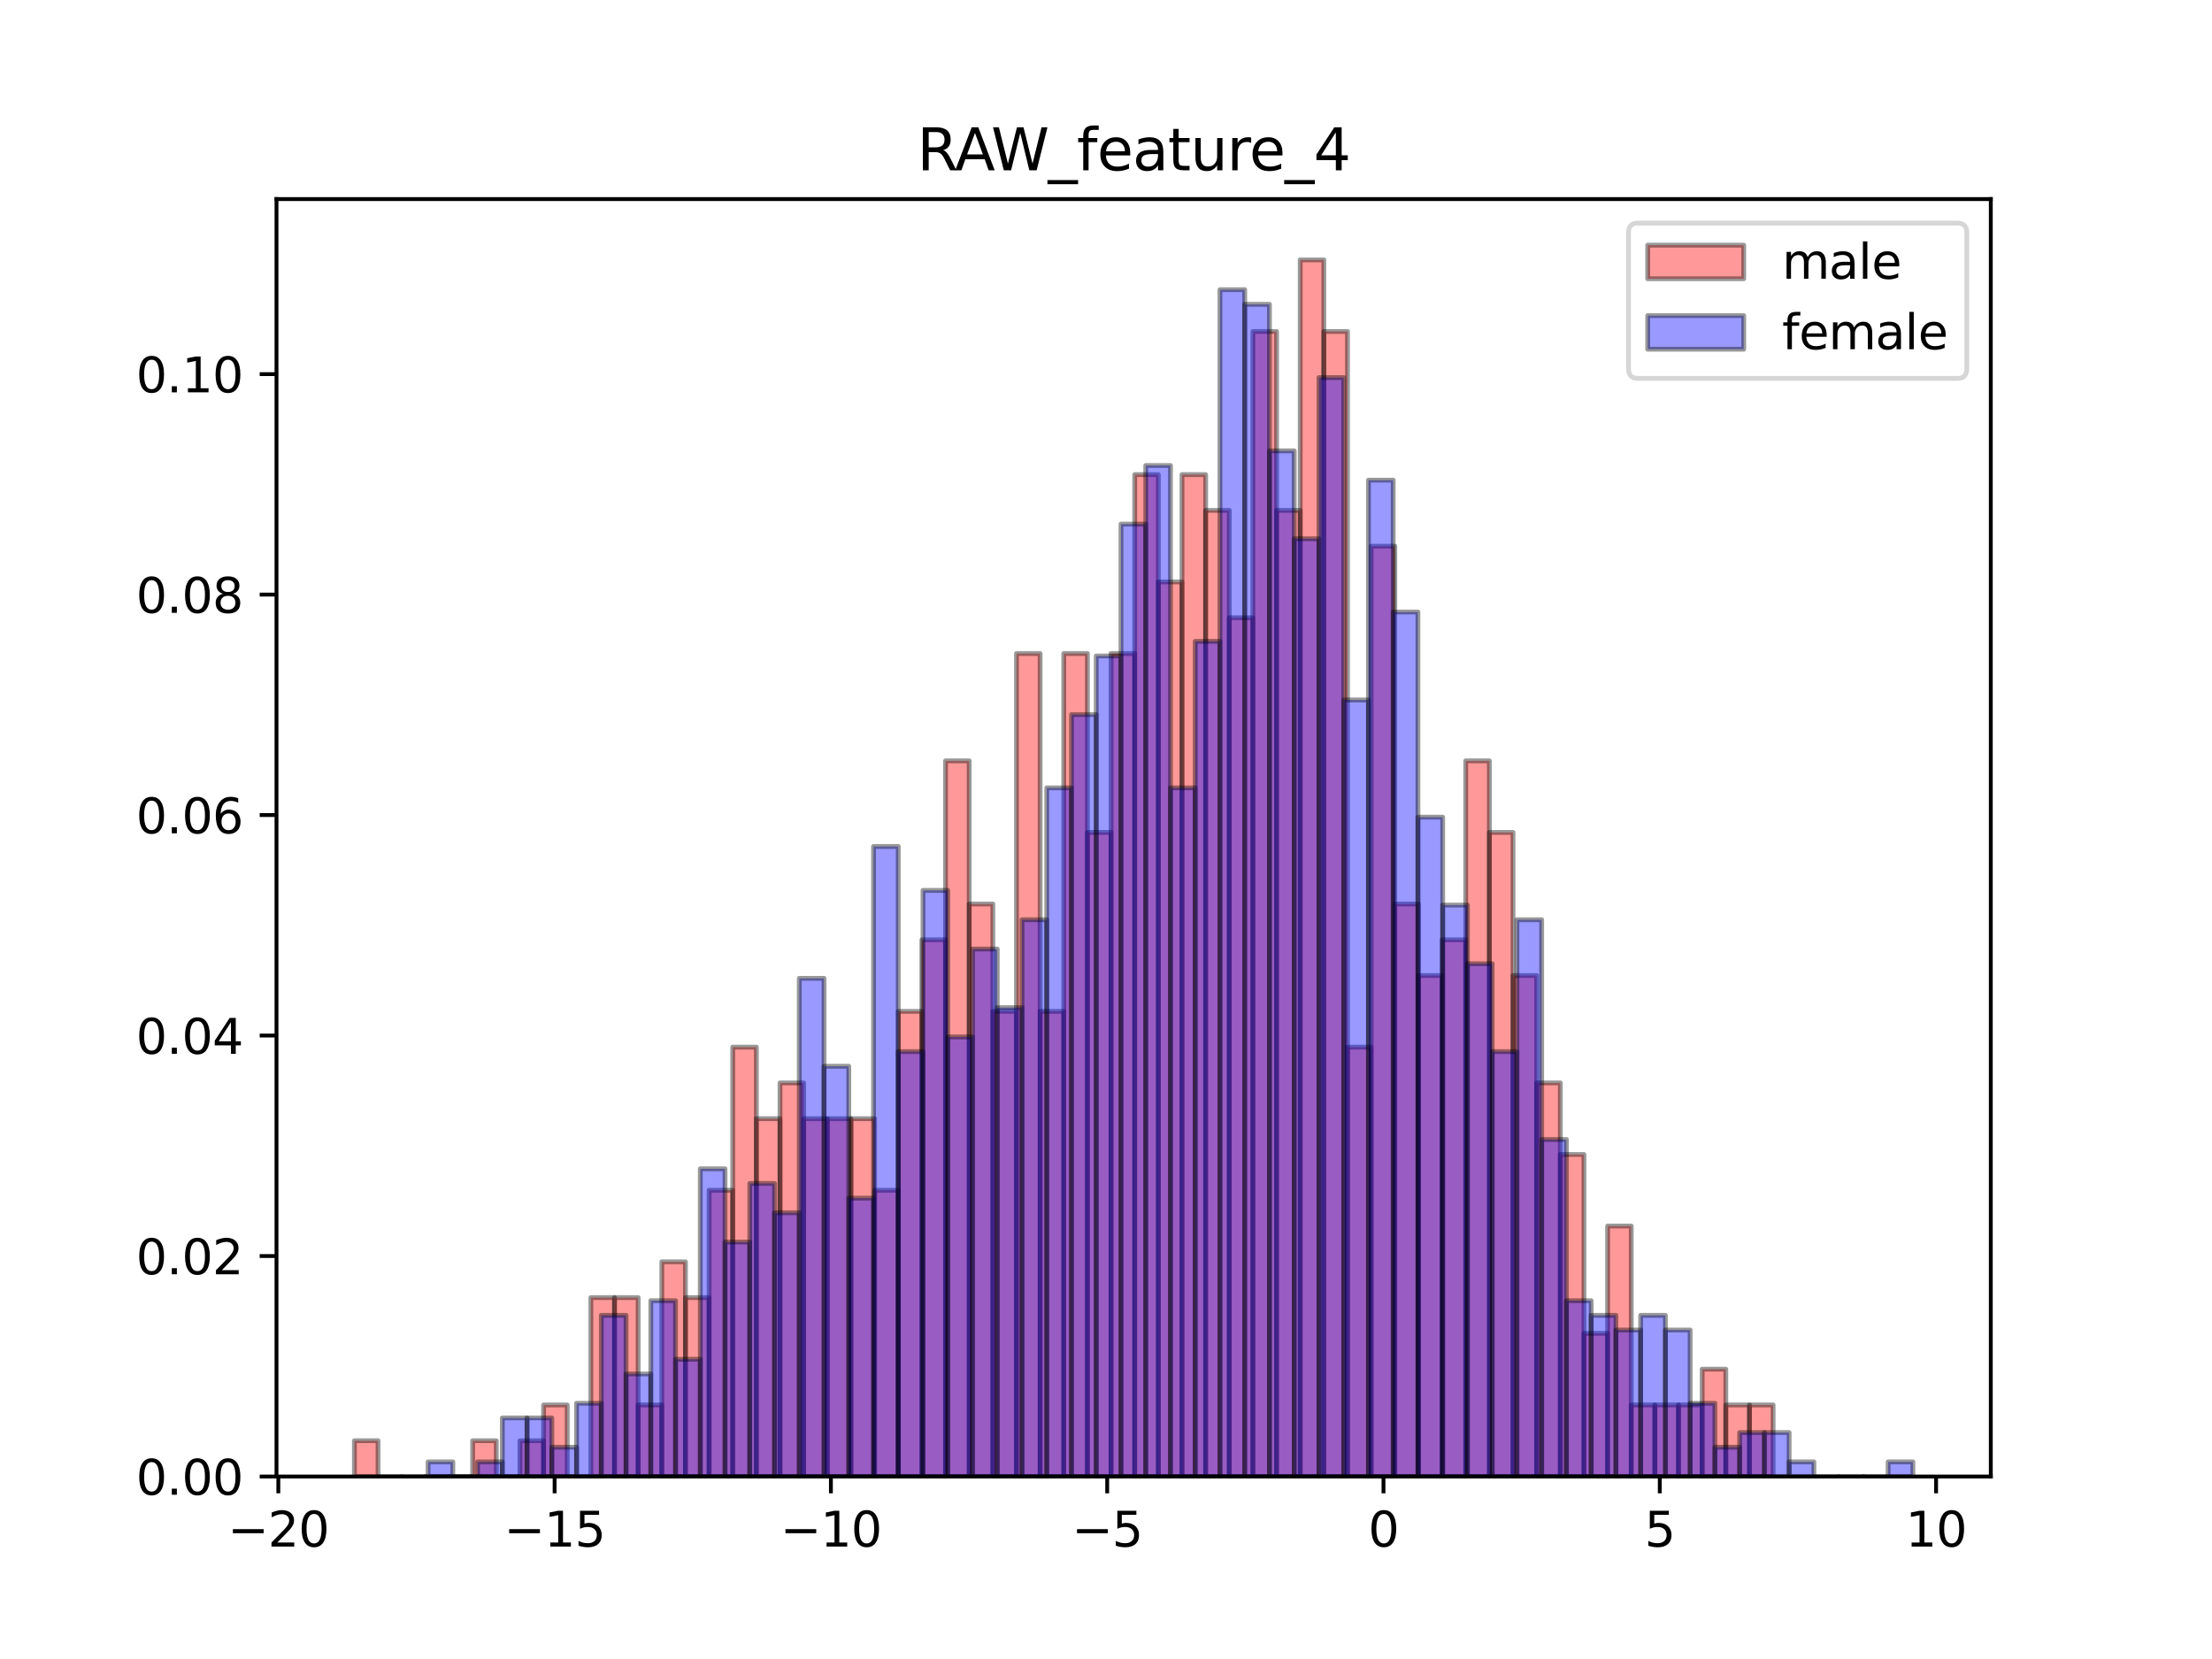 <?xml version="1.0" encoding="utf-8" standalone="no"?>
<!DOCTYPE svg PUBLIC "-//W3C//DTD SVG 1.1//EN"
  "http://www.w3.org/Graphics/SVG/1.1/DTD/svg11.dtd">
<svg xmlns:xlink="http://www.w3.org/1999/xlink" width="460.8pt" height="345.6pt" viewBox="0 0 460.8 345.6" xmlns="http://www.w3.org/2000/svg" version="1.1">
 <defs>
  <style type="text/css">*{stroke-linejoin: round; stroke-linecap: butt}</style>
 </defs>
 <g id="figure_1">
  <g id="patch_1">
   <path d="M 0 345.6 
L 460.8 345.6 
L 460.8 0 
L 0 0 
z
" style="fill: #ffffff"/>
  </g>
  <g id="axes_1">
   <g id="patch_2">
    <path d="M 57.6 307.584 
L 414.72 307.584 
L 414.72 41.472 
L 57.6 41.472 
z
" style="fill: #ffffff"/>
   </g>
   <g id="patch_3">
    <path d="M 73.833 307.584 
L 78.758 307.584 
L 78.758 300.13 
L 73.833 300.13 
z
" clip-path="url(#p55fd5dc898)" style="fill: #ff0000; opacity: 0.4; stroke: #000000; stroke-linejoin: miter"/>
   </g>
   <g id="patch_4">
    <path d="M 78.758 307.584 
L 83.684 307.584 
L 83.684 307.584 
L 78.758 307.584 
z
" clip-path="url(#p55fd5dc898)" style="fill: #ff0000; opacity: 0.4; stroke: #000000; stroke-linejoin: miter"/>
   </g>
   <g id="patch_5">
    <path d="M 83.684 307.584 
L 88.61 307.584 
L 88.61 307.584 
L 83.684 307.584 
z
" clip-path="url(#p55fd5dc898)" style="fill: #ff0000; opacity: 0.4; stroke: #000000; stroke-linejoin: miter"/>
   </g>
   <g id="patch_6">
    <path d="M 88.61 307.584 
L 93.535 307.584 
L 93.535 307.584 
L 88.61 307.584 
z
" clip-path="url(#p55fd5dc898)" style="fill: #ff0000; opacity: 0.4; stroke: #000000; stroke-linejoin: miter"/>
   </g>
   <g id="patch_7">
    <path d="M 93.535 307.584 
L 98.461 307.584 
L 98.461 307.584 
L 93.535 307.584 
z
" clip-path="url(#p55fd5dc898)" style="fill: #ff0000; opacity: 0.4; stroke: #000000; stroke-linejoin: miter"/>
   </g>
   <g id="patch_8">
    <path d="M 98.461 307.584 
L 103.387 307.584 
L 103.387 300.13 
L 98.461 300.13 
z
" clip-path="url(#p55fd5dc898)" style="fill: #ff0000; opacity: 0.4; stroke: #000000; stroke-linejoin: miter"/>
   </g>
   <g id="patch_9">
    <path d="M 103.387 307.584 
L 108.312 307.584 
L 108.312 307.584 
L 103.387 307.584 
z
" clip-path="url(#p55fd5dc898)" style="fill: #ff0000; opacity: 0.4; stroke: #000000; stroke-linejoin: miter"/>
   </g>
   <g id="patch_10">
    <path d="M 108.312 307.584 
L 113.238 307.584 
L 113.238 300.13 
L 108.312 300.13 
z
" clip-path="url(#p55fd5dc898)" style="fill: #ff0000; opacity: 0.4; stroke: #000000; stroke-linejoin: miter"/>
   </g>
   <g id="patch_11">
    <path d="M 113.238 307.584 
L 118.164 307.584 
L 118.164 292.676 
L 113.238 292.676 
z
" clip-path="url(#p55fd5dc898)" style="fill: #ff0000; opacity: 0.4; stroke: #000000; stroke-linejoin: miter"/>
   </g>
   <g id="patch_12">
    <path d="M 118.164 307.584 
L 123.089 307.584 
L 123.089 307.584 
L 118.164 307.584 
z
" clip-path="url(#p55fd5dc898)" style="fill: #ff0000; opacity: 0.4; stroke: #000000; stroke-linejoin: miter"/>
   </g>
   <g id="patch_13">
    <path d="M 123.089 307.584 
L 128.015 307.584 
L 128.015 270.313 
L 123.089 270.313 
z
" clip-path="url(#p55fd5dc898)" style="fill: #ff0000; opacity: 0.4; stroke: #000000; stroke-linejoin: miter"/>
   </g>
   <g id="patch_14">
    <path d="M 128.015 307.584 
L 132.94 307.584 
L 132.94 270.313 
L 128.015 270.313 
z
" clip-path="url(#p55fd5dc898)" style="fill: #ff0000; opacity: 0.4; stroke: #000000; stroke-linejoin: miter"/>
   </g>
   <g id="patch_15">
    <path d="M 132.94 307.584 
L 137.866 307.584 
L 137.866 292.676 
L 132.94 292.676 
z
" clip-path="url(#p55fd5dc898)" style="fill: #ff0000; opacity: 0.4; stroke: #000000; stroke-linejoin: miter"/>
   </g>
   <g id="patch_16">
    <path d="M 137.866 307.584 
L 142.792 307.584 
L 142.792 262.859 
L 137.866 262.859 
z
" clip-path="url(#p55fd5dc898)" style="fill: #ff0000; opacity: 0.4; stroke: #000000; stroke-linejoin: miter"/>
   </g>
   <g id="patch_17">
    <path d="M 142.792 307.584 
L 147.717 307.584 
L 147.717 270.313 
L 142.792 270.313 
z
" clip-path="url(#p55fd5dc898)" style="fill: #ff0000; opacity: 0.4; stroke: #000000; stroke-linejoin: miter"/>
   </g>
   <g id="patch_18">
    <path d="M 147.717 307.584 
L 152.643 307.584 
L 152.643 247.951 
L 147.717 247.951 
z
" clip-path="url(#p55fd5dc898)" style="fill: #ff0000; opacity: 0.4; stroke: #000000; stroke-linejoin: miter"/>
   </g>
   <g id="patch_19">
    <path d="M 152.643 307.584 
L 157.569 307.584 
L 157.569 218.135 
L 152.643 218.135 
z
" clip-path="url(#p55fd5dc898)" style="fill: #ff0000; opacity: 0.4; stroke: #000000; stroke-linejoin: miter"/>
   </g>
   <g id="patch_20">
    <path d="M 157.569 307.584 
L 162.494 307.584 
L 162.494 233.043 
L 157.569 233.043 
z
" clip-path="url(#p55fd5dc898)" style="fill: #ff0000; opacity: 0.4; stroke: #000000; stroke-linejoin: miter"/>
   </g>
   <g id="patch_21">
    <path d="M 162.494 307.584 
L 167.42 307.584 
L 167.42 225.589 
L 162.494 225.589 
z
" clip-path="url(#p55fd5dc898)" style="fill: #ff0000; opacity: 0.4; stroke: #000000; stroke-linejoin: miter"/>
   </g>
   <g id="patch_22">
    <path d="M 167.42 307.584 
L 172.346 307.584 
L 172.346 233.043 
L 167.42 233.043 
z
" clip-path="url(#p55fd5dc898)" style="fill: #ff0000; opacity: 0.4; stroke: #000000; stroke-linejoin: miter"/>
   </g>
   <g id="patch_23">
    <path d="M 172.346 307.584 
L 177.271 307.584 
L 177.271 233.043 
L 172.346 233.043 
z
" clip-path="url(#p55fd5dc898)" style="fill: #ff0000; opacity: 0.4; stroke: #000000; stroke-linejoin: miter"/>
   </g>
   <g id="patch_24">
    <path d="M 177.271 307.584 
L 182.197 307.584 
L 182.197 233.043 
L 177.271 233.043 
z
" clip-path="url(#p55fd5dc898)" style="fill: #ff0000; opacity: 0.4; stroke: #000000; stroke-linejoin: miter"/>
   </g>
   <g id="patch_25">
    <path d="M 182.197 307.584 
L 187.123 307.584 
L 187.123 247.951 
L 182.197 247.951 
z
" clip-path="url(#p55fd5dc898)" style="fill: #ff0000; opacity: 0.4; stroke: #000000; stroke-linejoin: miter"/>
   </g>
   <g id="patch_26">
    <path d="M 187.123 307.584 
L 192.048 307.584 
L 192.048 210.68 
L 187.123 210.68 
z
" clip-path="url(#p55fd5dc898)" style="fill: #ff0000; opacity: 0.4; stroke: #000000; stroke-linejoin: miter"/>
   </g>
   <g id="patch_27">
    <path d="M 192.048 307.584 
L 196.974 307.584 
L 196.974 195.772 
L 192.048 195.772 
z
" clip-path="url(#p55fd5dc898)" style="fill: #ff0000; opacity: 0.4; stroke: #000000; stroke-linejoin: miter"/>
   </g>
   <g id="patch_28">
    <path d="M 196.974 307.584 
L 201.9 307.584 
L 201.9 158.502 
L 196.974 158.502 
z
" clip-path="url(#p55fd5dc898)" style="fill: #ff0000; opacity: 0.4; stroke: #000000; stroke-linejoin: miter"/>
   </g>
   <g id="patch_29">
    <path d="M 201.9 307.584 
L 206.825 307.584 
L 206.825 188.318 
L 201.9 188.318 
z
" clip-path="url(#p55fd5dc898)" style="fill: #ff0000; opacity: 0.4; stroke: #000000; stroke-linejoin: miter"/>
   </g>
   <g id="patch_30">
    <path d="M 206.825 307.584 
L 211.751 307.584 
L 211.751 210.68 
L 206.825 210.68 
z
" clip-path="url(#p55fd5dc898)" style="fill: #ff0000; opacity: 0.4; stroke: #000000; stroke-linejoin: miter"/>
   </g>
   <g id="patch_31">
    <path d="M 211.751 307.584 
L 216.676 307.584 
L 216.676 136.139 
L 211.751 136.139 
z
" clip-path="url(#p55fd5dc898)" style="fill: #ff0000; opacity: 0.4; stroke: #000000; stroke-linejoin: miter"/>
   </g>
   <g id="patch_32">
    <path d="M 216.676 307.584 
L 221.602 307.584 
L 221.602 210.68 
L 216.676 210.68 
z
" clip-path="url(#p55fd5dc898)" style="fill: #ff0000; opacity: 0.4; stroke: #000000; stroke-linejoin: miter"/>
   </g>
   <g id="patch_33">
    <path d="M 221.602 307.584 
L 226.528 307.584 
L 226.528 136.139 
L 221.602 136.139 
z
" clip-path="url(#p55fd5dc898)" style="fill: #ff0000; opacity: 0.4; stroke: #000000; stroke-linejoin: miter"/>
   </g>
   <g id="patch_34">
    <path d="M 226.528 307.584 
L 231.453 307.584 
L 231.453 173.41 
L 226.528 173.41 
z
" clip-path="url(#p55fd5dc898)" style="fill: #ff0000; opacity: 0.4; stroke: #000000; stroke-linejoin: miter"/>
   </g>
   <g id="patch_35">
    <path d="M 231.453 307.584 
L 236.379 307.584 
L 236.379 136.139 
L 231.453 136.139 
z
" clip-path="url(#p55fd5dc898)" style="fill: #ff0000; opacity: 0.4; stroke: #000000; stroke-linejoin: miter"/>
   </g>
   <g id="patch_36">
    <path d="M 236.379 307.584 
L 241.305 307.584 
L 241.305 98.869 
L 236.379 98.869 
z
" clip-path="url(#p55fd5dc898)" style="fill: #ff0000; opacity: 0.4; stroke: #000000; stroke-linejoin: miter"/>
   </g>
   <g id="patch_37">
    <path d="M 241.305 307.584 
L 246.23 307.584 
L 246.23 121.231 
L 241.305 121.231 
z
" clip-path="url(#p55fd5dc898)" style="fill: #ff0000; opacity: 0.4; stroke: #000000; stroke-linejoin: miter"/>
   </g>
   <g id="patch_38">
    <path d="M 246.23 307.584 
L 251.156 307.584 
L 251.156 98.869 
L 246.23 98.869 
z
" clip-path="url(#p55fd5dc898)" style="fill: #ff0000; opacity: 0.4; stroke: #000000; stroke-linejoin: miter"/>
   </g>
   <g id="patch_39">
    <path d="M 251.156 307.584 
L 256.082 307.584 
L 256.082 106.323 
L 251.156 106.323 
z
" clip-path="url(#p55fd5dc898)" style="fill: #ff0000; opacity: 0.4; stroke: #000000; stroke-linejoin: miter"/>
   </g>
   <g id="patch_40">
    <path d="M 256.082 307.584 
L 261.007 307.584 
L 261.007 128.685 
L 256.082 128.685 
z
" clip-path="url(#p55fd5dc898)" style="fill: #ff0000; opacity: 0.4; stroke: #000000; stroke-linejoin: miter"/>
   </g>
   <g id="patch_41">
    <path d="M 261.007 307.584 
L 265.933 307.584 
L 265.933 69.052 
L 261.007 69.052 
z
" clip-path="url(#p55fd5dc898)" style="fill: #ff0000; opacity: 0.4; stroke: #000000; stroke-linejoin: miter"/>
   </g>
   <g id="patch_42">
    <path d="M 265.933 307.584 
L 270.859 307.584 
L 270.859 106.323 
L 265.933 106.323 
z
" clip-path="url(#p55fd5dc898)" style="fill: #ff0000; opacity: 0.4; stroke: #000000; stroke-linejoin: miter"/>
   </g>
   <g id="patch_43">
    <path d="M 270.859 307.584 
L 275.784 307.584 
L 275.784 54.144 
L 270.859 54.144 
z
" clip-path="url(#p55fd5dc898)" style="fill: #ff0000; opacity: 0.4; stroke: #000000; stroke-linejoin: miter"/>
   </g>
   <g id="patch_44">
    <path d="M 275.784 307.584 
L 280.71 307.584 
L 280.71 69.052 
L 275.784 69.052 
z
" clip-path="url(#p55fd5dc898)" style="fill: #ff0000; opacity: 0.4; stroke: #000000; stroke-linejoin: miter"/>
   </g>
   <g id="patch_45">
    <path d="M 280.71 307.584 
L 285.635 307.584 
L 285.635 218.135 
L 280.71 218.135 
z
" clip-path="url(#p55fd5dc898)" style="fill: #ff0000; opacity: 0.4; stroke: #000000; stroke-linejoin: miter"/>
   </g>
   <g id="patch_46">
    <path d="M 285.635 307.584 
L 290.561 307.584 
L 290.561 113.777 
L 285.635 113.777 
z
" clip-path="url(#p55fd5dc898)" style="fill: #ff0000; opacity: 0.4; stroke: #000000; stroke-linejoin: miter"/>
   </g>
   <g id="patch_47">
    <path d="M 290.561 307.584 
L 295.487 307.584 
L 295.487 188.318 
L 290.561 188.318 
z
" clip-path="url(#p55fd5dc898)" style="fill: #ff0000; opacity: 0.4; stroke: #000000; stroke-linejoin: miter"/>
   </g>
   <g id="patch_48">
    <path d="M 295.487 307.584 
L 300.412 307.584 
L 300.412 203.226 
L 295.487 203.226 
z
" clip-path="url(#p55fd5dc898)" style="fill: #ff0000; opacity: 0.4; stroke: #000000; stroke-linejoin: miter"/>
   </g>
   <g id="patch_49">
    <path d="M 300.412 307.584 
L 305.338 307.584 
L 305.338 195.772 
L 300.412 195.772 
z
" clip-path="url(#p55fd5dc898)" style="fill: #ff0000; opacity: 0.4; stroke: #000000; stroke-linejoin: miter"/>
   </g>
   <g id="patch_50">
    <path d="M 305.338 307.584 
L 310.264 307.584 
L 310.264 158.502 
L 305.338 158.502 
z
" clip-path="url(#p55fd5dc898)" style="fill: #ff0000; opacity: 0.4; stroke: #000000; stroke-linejoin: miter"/>
   </g>
   <g id="patch_51">
    <path d="M 310.264 307.584 
L 315.189 307.584 
L 315.189 173.41 
L 310.264 173.41 
z
" clip-path="url(#p55fd5dc898)" style="fill: #ff0000; opacity: 0.4; stroke: #000000; stroke-linejoin: miter"/>
   </g>
   <g id="patch_52">
    <path d="M 315.189 307.584 
L 320.115 307.584 
L 320.115 203.226 
L 315.189 203.226 
z
" clip-path="url(#p55fd5dc898)" style="fill: #ff0000; opacity: 0.4; stroke: #000000; stroke-linejoin: miter"/>
   </g>
   <g id="patch_53">
    <path d="M 320.115 307.584 
L 325.041 307.584 
L 325.041 225.589 
L 320.115 225.589 
z
" clip-path="url(#p55fd5dc898)" style="fill: #ff0000; opacity: 0.4; stroke: #000000; stroke-linejoin: miter"/>
   </g>
   <g id="patch_54">
    <path d="M 325.041 307.584 
L 329.966 307.584 
L 329.966 240.497 
L 325.041 240.497 
z
" clip-path="url(#p55fd5dc898)" style="fill: #ff0000; opacity: 0.4; stroke: #000000; stroke-linejoin: miter"/>
   </g>
   <g id="patch_55">
    <path d="M 329.966 307.584 
L 334.892 307.584 
L 334.892 277.768 
L 329.966 277.768 
z
" clip-path="url(#p55fd5dc898)" style="fill: #ff0000; opacity: 0.4; stroke: #000000; stroke-linejoin: miter"/>
   </g>
   <g id="patch_56">
    <path d="M 334.892 307.584 
L 339.818 307.584 
L 339.818 255.405 
L 334.892 255.405 
z
" clip-path="url(#p55fd5dc898)" style="fill: #ff0000; opacity: 0.4; stroke: #000000; stroke-linejoin: miter"/>
   </g>
   <g id="patch_57">
    <path d="M 339.818 307.584 
L 344.743 307.584 
L 344.743 292.676 
L 339.818 292.676 
z
" clip-path="url(#p55fd5dc898)" style="fill: #ff0000; opacity: 0.4; stroke: #000000; stroke-linejoin: miter"/>
   </g>
   <g id="patch_58">
    <path d="M 344.743 307.584 
L 349.669 307.584 
L 349.669 292.676 
L 344.743 292.676 
z
" clip-path="url(#p55fd5dc898)" style="fill: #ff0000; opacity: 0.4; stroke: #000000; stroke-linejoin: miter"/>
   </g>
   <g id="patch_59">
    <path d="M 349.669 307.584 
L 354.595 307.584 
L 354.595 292.676 
L 349.669 292.676 
z
" clip-path="url(#p55fd5dc898)" style="fill: #ff0000; opacity: 0.4; stroke: #000000; stroke-linejoin: miter"/>
   </g>
   <g id="patch_60">
    <path d="M 354.595 307.584 
L 359.52 307.584 
L 359.52 285.222 
L 354.595 285.222 
z
" clip-path="url(#p55fd5dc898)" style="fill: #ff0000; opacity: 0.4; stroke: #000000; stroke-linejoin: miter"/>
   </g>
   <g id="patch_61">
    <path d="M 359.52 307.584 
L 364.446 307.584 
L 364.446 292.676 
L 359.52 292.676 
z
" clip-path="url(#p55fd5dc898)" style="fill: #ff0000; opacity: 0.4; stroke: #000000; stroke-linejoin: miter"/>
   </g>
   <g id="patch_62">
    <path d="M 364.446 307.584 
L 369.371 307.584 
L 369.371 292.676 
L 364.446 292.676 
z
" clip-path="url(#p55fd5dc898)" style="fill: #ff0000; opacity: 0.4; stroke: #000000; stroke-linejoin: miter"/>
   </g>
   <g id="patch_63">
    <path d="M 89.177 307.584 
L 94.332 307.584 
L 94.332 304.532 
L 89.177 304.532 
z
" clip-path="url(#p55fd5dc898)" style="fill: #0000ff; opacity: 0.4; stroke: #000000; stroke-linejoin: miter"/>
   </g>
   <g id="patch_64">
    <path d="M 94.332 307.584 
L 99.487 307.584 
L 99.487 307.584 
L 94.332 307.584 
z
" clip-path="url(#p55fd5dc898)" style="fill: #0000ff; opacity: 0.4; stroke: #000000; stroke-linejoin: miter"/>
   </g>
   <g id="patch_65">
    <path d="M 99.487 307.584 
L 104.642 307.584 
L 104.642 304.532 
L 99.487 304.532 
z
" clip-path="url(#p55fd5dc898)" style="fill: #0000ff; opacity: 0.4; stroke: #000000; stroke-linejoin: miter"/>
   </g>
   <g id="patch_66">
    <path d="M 104.642 307.584 
L 109.797 307.584 
L 109.797 295.374 
L 104.642 295.374 
z
" clip-path="url(#p55fd5dc898)" style="fill: #0000ff; opacity: 0.4; stroke: #000000; stroke-linejoin: miter"/>
   </g>
   <g id="patch_67">
    <path d="M 109.797 307.584 
L 114.953 307.584 
L 114.953 295.374 
L 109.797 295.374 
z
" clip-path="url(#p55fd5dc898)" style="fill: #0000ff; opacity: 0.4; stroke: #000000; stroke-linejoin: miter"/>
   </g>
   <g id="patch_68">
    <path d="M 114.953 307.584 
L 120.108 307.584 
L 120.108 301.479 
L 114.953 301.479 
z
" clip-path="url(#p55fd5dc898)" style="fill: #0000ff; opacity: 0.4; stroke: #000000; stroke-linejoin: miter"/>
   </g>
   <g id="patch_69">
    <path d="M 120.108 307.584 
L 125.263 307.584 
L 125.263 292.322 
L 120.108 292.322 
z
" clip-path="url(#p55fd5dc898)" style="fill: #0000ff; opacity: 0.4; stroke: #000000; stroke-linejoin: miter"/>
   </g>
   <g id="patch_70">
    <path d="M 125.263 307.584 
L 130.418 307.584 
L 130.418 274.008 
L 125.263 274.008 
z
" clip-path="url(#p55fd5dc898)" style="fill: #0000ff; opacity: 0.4; stroke: #000000; stroke-linejoin: miter"/>
   </g>
   <g id="patch_71">
    <path d="M 130.418 307.584 
L 135.573 307.584 
L 135.573 286.217 
L 130.418 286.217 
z
" clip-path="url(#p55fd5dc898)" style="fill: #0000ff; opacity: 0.4; stroke: #000000; stroke-linejoin: miter"/>
   </g>
   <g id="patch_72">
    <path d="M 135.573 307.584 
L 140.728 307.584 
L 140.728 270.955 
L 135.573 270.955 
z
" clip-path="url(#p55fd5dc898)" style="fill: #0000ff; opacity: 0.4; stroke: #000000; stroke-linejoin: miter"/>
   </g>
   <g id="patch_73">
    <path d="M 140.728 307.584 
L 145.884 307.584 
L 145.884 283.165 
L 140.728 283.165 
z
" clip-path="url(#p55fd5dc898)" style="fill: #0000ff; opacity: 0.4; stroke: #000000; stroke-linejoin: miter"/>
   </g>
   <g id="patch_74">
    <path d="M 145.884 307.584 
L 151.039 307.584 
L 151.039 243.484 
L 145.884 243.484 
z
" clip-path="url(#p55fd5dc898)" style="fill: #0000ff; opacity: 0.4; stroke: #000000; stroke-linejoin: miter"/>
   </g>
   <g id="patch_75">
    <path d="M 151.039 307.584 
L 156.194 307.584 
L 156.194 258.746 
L 151.039 258.746 
z
" clip-path="url(#p55fd5dc898)" style="fill: #0000ff; opacity: 0.4; stroke: #000000; stroke-linejoin: miter"/>
   </g>
   <g id="patch_76">
    <path d="M 156.194 307.584 
L 161.349 307.584 
L 161.349 246.536 
L 156.194 246.536 
z
" clip-path="url(#p55fd5dc898)" style="fill: #0000ff; opacity: 0.4; stroke: #000000; stroke-linejoin: miter"/>
   </g>
   <g id="patch_77">
    <path d="M 161.349 307.584 
L 166.504 307.584 
L 166.504 252.641 
L 161.349 252.641 
z
" clip-path="url(#p55fd5dc898)" style="fill: #0000ff; opacity: 0.4; stroke: #000000; stroke-linejoin: miter"/>
   </g>
   <g id="patch_78">
    <path d="M 166.504 307.584 
L 171.66 307.584 
L 171.66 203.803 
L 166.504 203.803 
z
" clip-path="url(#p55fd5dc898)" style="fill: #0000ff; opacity: 0.4; stroke: #000000; stroke-linejoin: miter"/>
   </g>
   <g id="patch_79">
    <path d="M 171.66 307.584 
L 176.815 307.584 
L 176.815 222.117 
L 171.66 222.117 
z
" clip-path="url(#p55fd5dc898)" style="fill: #0000ff; opacity: 0.4; stroke: #000000; stroke-linejoin: miter"/>
   </g>
   <g id="patch_80">
    <path d="M 176.815 307.584 
L 181.97 307.584 
L 181.97 249.589 
L 176.815 249.589 
z
" clip-path="url(#p55fd5dc898)" style="fill: #0000ff; opacity: 0.4; stroke: #000000; stroke-linejoin: miter"/>
   </g>
   <g id="patch_81">
    <path d="M 181.97 307.584 
L 187.125 307.584 
L 187.125 176.332 
L 181.97 176.332 
z
" clip-path="url(#p55fd5dc898)" style="fill: #0000ff; opacity: 0.4; stroke: #000000; stroke-linejoin: miter"/>
   </g>
   <g id="patch_82">
    <path d="M 187.125 307.584 
L 192.28 307.584 
L 192.28 219.065 
L 187.125 219.065 
z
" clip-path="url(#p55fd5dc898)" style="fill: #0000ff; opacity: 0.4; stroke: #000000; stroke-linejoin: miter"/>
   </g>
   <g id="patch_83">
    <path d="M 192.28 307.584 
L 197.435 307.584 
L 197.435 185.489 
L 192.28 185.489 
z
" clip-path="url(#p55fd5dc898)" style="fill: #0000ff; opacity: 0.4; stroke: #000000; stroke-linejoin: miter"/>
   </g>
   <g id="patch_84">
    <path d="M 197.435 307.584 
L 202.591 307.584 
L 202.591 216.012 
L 197.435 216.012 
z
" clip-path="url(#p55fd5dc898)" style="fill: #0000ff; opacity: 0.4; stroke: #000000; stroke-linejoin: miter"/>
   </g>
   <g id="patch_85">
    <path d="M 202.591 307.584 
L 207.746 307.584 
L 207.746 197.698 
L 202.591 197.698 
z
" clip-path="url(#p55fd5dc898)" style="fill: #0000ff; opacity: 0.4; stroke: #000000; stroke-linejoin: miter"/>
   </g>
   <g id="patch_86">
    <path d="M 207.746 307.584 
L 212.901 307.584 
L 212.901 209.908 
L 207.746 209.908 
z
" clip-path="url(#p55fd5dc898)" style="fill: #0000ff; opacity: 0.4; stroke: #000000; stroke-linejoin: miter"/>
   </g>
   <g id="patch_87">
    <path d="M 212.901 307.584 
L 218.056 307.584 
L 218.056 191.593 
L 212.901 191.593 
z
" clip-path="url(#p55fd5dc898)" style="fill: #0000ff; opacity: 0.4; stroke: #000000; stroke-linejoin: miter"/>
   </g>
   <g id="patch_88">
    <path d="M 218.056 307.584 
L 223.211 307.584 
L 223.211 164.122 
L 218.056 164.122 
z
" clip-path="url(#p55fd5dc898)" style="fill: #0000ff; opacity: 0.4; stroke: #000000; stroke-linejoin: miter"/>
   </g>
   <g id="patch_89">
    <path d="M 223.211 307.584 
L 228.366 307.584 
L 228.366 148.86 
L 223.211 148.86 
z
" clip-path="url(#p55fd5dc898)" style="fill: #0000ff; opacity: 0.4; stroke: #000000; stroke-linejoin: miter"/>
   </g>
   <g id="patch_90">
    <path d="M 228.366 307.584 
L 233.522 307.584 
L 233.522 136.651 
L 228.366 136.651 
z
" clip-path="url(#p55fd5dc898)" style="fill: #0000ff; opacity: 0.4; stroke: #000000; stroke-linejoin: miter"/>
   </g>
   <g id="patch_91">
    <path d="M 233.522 307.584 
L 238.677 307.584 
L 238.677 109.179 
L 233.522 109.179 
z
" clip-path="url(#p55fd5dc898)" style="fill: #0000ff; opacity: 0.4; stroke: #000000; stroke-linejoin: miter"/>
   </g>
   <g id="patch_92">
    <path d="M 238.677 307.584 
L 243.832 307.584 
L 243.832 96.97 
L 238.677 96.97 
z
" clip-path="url(#p55fd5dc898)" style="fill: #0000ff; opacity: 0.4; stroke: #000000; stroke-linejoin: miter"/>
   </g>
   <g id="patch_93">
    <path d="M 243.832 307.584 
L 248.987 307.584 
L 248.987 164.122 
L 243.832 164.122 
z
" clip-path="url(#p55fd5dc898)" style="fill: #0000ff; opacity: 0.4; stroke: #000000; stroke-linejoin: miter"/>
   </g>
   <g id="patch_94">
    <path d="M 248.987 307.584 
L 254.142 307.584 
L 254.142 133.598 
L 248.987 133.598 
z
" clip-path="url(#p55fd5dc898)" style="fill: #0000ff; opacity: 0.4; stroke: #000000; stroke-linejoin: miter"/>
   </g>
   <g id="patch_95">
    <path d="M 254.142 307.584 
L 259.298 307.584 
L 259.298 60.341 
L 254.142 60.341 
z
" clip-path="url(#p55fd5dc898)" style="fill: #0000ff; opacity: 0.4; stroke: #000000; stroke-linejoin: miter"/>
   </g>
   <g id="patch_96">
    <path d="M 259.298 307.584 
L 264.453 307.584 
L 264.453 63.393 
L 259.298 63.393 
z
" clip-path="url(#p55fd5dc898)" style="fill: #0000ff; opacity: 0.4; stroke: #000000; stroke-linejoin: miter"/>
   </g>
   <g id="patch_97">
    <path d="M 264.453 307.584 
L 269.608 307.584 
L 269.608 93.917 
L 264.453 93.917 
z
" clip-path="url(#p55fd5dc898)" style="fill: #0000ff; opacity: 0.4; stroke: #000000; stroke-linejoin: miter"/>
   </g>
   <g id="patch_98">
    <path d="M 269.608 307.584 
L 274.763 307.584 
L 274.763 112.231 
L 269.608 112.231 
z
" clip-path="url(#p55fd5dc898)" style="fill: #0000ff; opacity: 0.4; stroke: #000000; stroke-linejoin: miter"/>
   </g>
   <g id="patch_99">
    <path d="M 274.763 307.584 
L 279.918 307.584 
L 279.918 78.655 
L 274.763 78.655 
z
" clip-path="url(#p55fd5dc898)" style="fill: #0000ff; opacity: 0.4; stroke: #000000; stroke-linejoin: miter"/>
   </g>
   <g id="patch_100">
    <path d="M 279.918 307.584 
L 285.073 307.584 
L 285.073 145.808 
L 279.918 145.808 
z
" clip-path="url(#p55fd5dc898)" style="fill: #0000ff; opacity: 0.4; stroke: #000000; stroke-linejoin: miter"/>
   </g>
   <g id="patch_101">
    <path d="M 285.073 307.584 
L 290.229 307.584 
L 290.229 100.022 
L 285.073 100.022 
z
" clip-path="url(#p55fd5dc898)" style="fill: #0000ff; opacity: 0.4; stroke: #000000; stroke-linejoin: miter"/>
   </g>
   <g id="patch_102">
    <path d="M 290.229 307.584 
L 295.384 307.584 
L 295.384 127.493 
L 290.229 127.493 
z
" clip-path="url(#p55fd5dc898)" style="fill: #0000ff; opacity: 0.4; stroke: #000000; stroke-linejoin: miter"/>
   </g>
   <g id="patch_103">
    <path d="M 295.384 307.584 
L 300.539 307.584 
L 300.539 170.227 
L 295.384 170.227 
z
" clip-path="url(#p55fd5dc898)" style="fill: #0000ff; opacity: 0.4; stroke: #000000; stroke-linejoin: miter"/>
   </g>
   <g id="patch_104">
    <path d="M 300.539 307.584 
L 305.694 307.584 
L 305.694 188.541 
L 300.539 188.541 
z
" clip-path="url(#p55fd5dc898)" style="fill: #0000ff; opacity: 0.4; stroke: #000000; stroke-linejoin: miter"/>
   </g>
   <g id="patch_105">
    <path d="M 305.694 307.584 
L 310.849 307.584 
L 310.849 200.751 
L 305.694 200.751 
z
" clip-path="url(#p55fd5dc898)" style="fill: #0000ff; opacity: 0.4; stroke: #000000; stroke-linejoin: miter"/>
   </g>
   <g id="patch_106">
    <path d="M 310.849 307.584 
L 316.004 307.584 
L 316.004 219.065 
L 310.849 219.065 
z
" clip-path="url(#p55fd5dc898)" style="fill: #0000ff; opacity: 0.4; stroke: #000000; stroke-linejoin: miter"/>
   </g>
   <g id="patch_107">
    <path d="M 316.004 307.584 
L 321.16 307.584 
L 321.16 191.593 
L 316.004 191.593 
z
" clip-path="url(#p55fd5dc898)" style="fill: #0000ff; opacity: 0.4; stroke: #000000; stroke-linejoin: miter"/>
   </g>
   <g id="patch_108">
    <path d="M 321.16 307.584 
L 326.315 307.584 
L 326.315 237.379 
L 321.16 237.379 
z
" clip-path="url(#p55fd5dc898)" style="fill: #0000ff; opacity: 0.4; stroke: #000000; stroke-linejoin: miter"/>
   </g>
   <g id="patch_109">
    <path d="M 326.315 307.584 
L 331.47 307.584 
L 331.47 270.955 
L 326.315 270.955 
z
" clip-path="url(#p55fd5dc898)" style="fill: #0000ff; opacity: 0.4; stroke: #000000; stroke-linejoin: miter"/>
   </g>
   <g id="patch_110">
    <path d="M 331.47 307.584 
L 336.625 307.584 
L 336.625 274.008 
L 331.47 274.008 
z
" clip-path="url(#p55fd5dc898)" style="fill: #0000ff; opacity: 0.4; stroke: #000000; stroke-linejoin: miter"/>
   </g>
   <g id="patch_111">
    <path d="M 336.625 307.584 
L 341.78 307.584 
L 341.78 277.06 
L 336.625 277.06 
z
" clip-path="url(#p55fd5dc898)" style="fill: #0000ff; opacity: 0.4; stroke: #000000; stroke-linejoin: miter"/>
   </g>
   <g id="patch_112">
    <path d="M 341.78 307.584 
L 346.936 307.584 
L 346.936 274.008 
L 341.78 274.008 
z
" clip-path="url(#p55fd5dc898)" style="fill: #0000ff; opacity: 0.4; stroke: #000000; stroke-linejoin: miter"/>
   </g>
   <g id="patch_113">
    <path d="M 346.936 307.584 
L 352.091 307.584 
L 352.091 277.06 
L 346.936 277.06 
z
" clip-path="url(#p55fd5dc898)" style="fill: #0000ff; opacity: 0.4; stroke: #000000; stroke-linejoin: miter"/>
   </g>
   <g id="patch_114">
    <path d="M 352.091 307.584 
L 357.246 307.584 
L 357.246 292.322 
L 352.091 292.322 
z
" clip-path="url(#p55fd5dc898)" style="fill: #0000ff; opacity: 0.4; stroke: #000000; stroke-linejoin: miter"/>
   </g>
   <g id="patch_115">
    <path d="M 357.246 307.584 
L 362.401 307.584 
L 362.401 301.479 
L 357.246 301.479 
z
" clip-path="url(#p55fd5dc898)" style="fill: #0000ff; opacity: 0.4; stroke: #000000; stroke-linejoin: miter"/>
   </g>
   <g id="patch_116">
    <path d="M 362.401 307.584 
L 367.556 307.584 
L 367.556 298.427 
L 362.401 298.427 
z
" clip-path="url(#p55fd5dc898)" style="fill: #0000ff; opacity: 0.4; stroke: #000000; stroke-linejoin: miter"/>
   </g>
   <g id="patch_117">
    <path d="M 367.556 307.584 
L 372.711 307.584 
L 372.711 298.427 
L 367.556 298.427 
z
" clip-path="url(#p55fd5dc898)" style="fill: #0000ff; opacity: 0.4; stroke: #000000; stroke-linejoin: miter"/>
   </g>
   <g id="patch_118">
    <path d="M 372.711 307.584 
L 377.867 307.584 
L 377.867 304.532 
L 372.711 304.532 
z
" clip-path="url(#p55fd5dc898)" style="fill: #0000ff; opacity: 0.4; stroke: #000000; stroke-linejoin: miter"/>
   </g>
   <g id="patch_119">
    <path d="M 377.867 307.584 
L 383.022 307.584 
L 383.022 307.584 
L 377.867 307.584 
z
" clip-path="url(#p55fd5dc898)" style="fill: #0000ff; opacity: 0.4; stroke: #000000; stroke-linejoin: miter"/>
   </g>
   <g id="patch_120">
    <path d="M 383.022 307.584 
L 388.177 307.584 
L 388.177 307.584 
L 383.022 307.584 
z
" clip-path="url(#p55fd5dc898)" style="fill: #0000ff; opacity: 0.4; stroke: #000000; stroke-linejoin: miter"/>
   </g>
   <g id="patch_121">
    <path d="M 388.177 307.584 
L 393.332 307.584 
L 393.332 307.584 
L 388.177 307.584 
z
" clip-path="url(#p55fd5dc898)" style="fill: #0000ff; opacity: 0.4; stroke: #000000; stroke-linejoin: miter"/>
   </g>
   <g id="patch_122">
    <path d="M 393.332 307.584 
L 398.487 307.584 
L 398.487 304.532 
L 393.332 304.532 
z
" clip-path="url(#p55fd5dc898)" style="fill: #0000ff; opacity: 0.4; stroke: #000000; stroke-linejoin: miter"/>
   </g>
   <g id="matplotlib.axis_1">
    <g id="xtick_1">
     <g id="line2d_1">
      <defs>
       <path id="m6c1c743106" d="M 0 0 
L 0 3.5 
" style="stroke: #000000; stroke-width: 0.8"/>
      </defs>
      <g>
       <use xlink:href="#m6c1c743106" x="57.98" y="307.584" style="stroke: #000000; stroke-width: 0.8"/>
      </g>
     </g>
     <g id="text_1">
      <!-- −20 -->
      <g transform="translate(47.427 322.182) scale(0.1 -0.1)">
       <defs>
        <path id="DejaVuSans-2212" d="M 678 2272 
L 4684 2272 
L 4684 1741 
L 678 1741 
L 678 2272 
z
" transform="scale(0.016)"/>
        <path id="DejaVuSans-32" d="M 1228 531 
L 3431 531 
L 3431 0 
L 469 0 
L 469 531 
Q 828 903 1448 1529 
Q 2069 2156 2228 2338 
Q 2531 2678 2651 2914 
Q 2772 3150 2772 3378 
Q 2772 3750 2511 3984 
Q 2250 4219 1831 4219 
Q 1534 4219 1204 4116 
Q 875 4013 500 3803 
L 500 4441 
Q 881 4594 1212 4672 
Q 1544 4750 1819 4750 
Q 2544 4750 2975 4387 
Q 3406 4025 3406 3419 
Q 3406 3131 3298 2873 
Q 3191 2616 2906 2266 
Q 2828 2175 2409 1742 
Q 1991 1309 1228 531 
z
" transform="scale(0.016)"/>
        <path id="DejaVuSans-30" d="M 2034 4250 
Q 1547 4250 1301 3770 
Q 1056 3291 1056 2328 
Q 1056 1369 1301 889 
Q 1547 409 2034 409 
Q 2525 409 2770 889 
Q 3016 1369 3016 2328 
Q 3016 3291 2770 3770 
Q 2525 4250 2034 4250 
z
M 2034 4750 
Q 2819 4750 3233 4129 
Q 3647 3509 3647 2328 
Q 3647 1150 3233 529 
Q 2819 -91 2034 -91 
Q 1250 -91 836 529 
Q 422 1150 422 2328 
Q 422 3509 836 4129 
Q 1250 4750 2034 4750 
z
" transform="scale(0.016)"/>
       </defs>
       <use xlink:href="#DejaVuSans-2212"/>
       <use xlink:href="#DejaVuSans-32" x="83.789"/>
       <use xlink:href="#DejaVuSans-30" x="147.412"/>
      </g>
     </g>
    </g>
    <g id="xtick_2">
     <g id="line2d_2">
      <g>
       <use xlink:href="#m6c1c743106" x="115.536" y="307.584" style="stroke: #000000; stroke-width: 0.8"/>
      </g>
     </g>
     <g id="text_2">
      <!-- −15 -->
      <g transform="translate(104.984 322.182) scale(0.1 -0.1)">
       <defs>
        <path id="DejaVuSans-31" d="M 794 531 
L 1825 531 
L 1825 4091 
L 703 3866 
L 703 4441 
L 1819 4666 
L 2450 4666 
L 2450 531 
L 3481 531 
L 3481 0 
L 794 0 
L 794 531 
z
" transform="scale(0.016)"/>
        <path id="DejaVuSans-35" d="M 691 4666 
L 3169 4666 
L 3169 4134 
L 1269 4134 
L 1269 2991 
Q 1406 3038 1543 3061 
Q 1681 3084 1819 3084 
Q 2600 3084 3056 2656 
Q 3513 2228 3513 1497 
Q 3513 744 3044 326 
Q 2575 -91 1722 -91 
Q 1428 -91 1123 -41 
Q 819 9 494 109 
L 494 744 
Q 775 591 1075 516 
Q 1375 441 1709 441 
Q 2250 441 2565 725 
Q 2881 1009 2881 1497 
Q 2881 1984 2565 2268 
Q 2250 2553 1709 2553 
Q 1456 2553 1204 2497 
Q 953 2441 691 2322 
L 691 4666 
z
" transform="scale(0.016)"/>
       </defs>
       <use xlink:href="#DejaVuSans-2212"/>
       <use xlink:href="#DejaVuSans-31" x="83.789"/>
       <use xlink:href="#DejaVuSans-35" x="147.412"/>
      </g>
     </g>
    </g>
    <g id="xtick_3">
     <g id="line2d_3">
      <g>
       <use xlink:href="#m6c1c743106" x="173.093" y="307.584" style="stroke: #000000; stroke-width: 0.8"/>
      </g>
     </g>
     <g id="text_3">
      <!-- −10 -->
      <g transform="translate(162.541 322.182) scale(0.1 -0.1)">
       <use xlink:href="#DejaVuSans-2212"/>
       <use xlink:href="#DejaVuSans-31" x="83.789"/>
       <use xlink:href="#DejaVuSans-30" x="147.412"/>
      </g>
     </g>
    </g>
    <g id="xtick_4">
     <g id="line2d_4">
      <g>
       <use xlink:href="#m6c1c743106" x="230.65" y="307.584" style="stroke: #000000; stroke-width: 0.8"/>
      </g>
     </g>
     <g id="text_4">
      <!-- −5 -->
      <g transform="translate(223.279 322.182) scale(0.1 -0.1)">
       <use xlink:href="#DejaVuSans-2212"/>
       <use xlink:href="#DejaVuSans-35" x="83.789"/>
      </g>
     </g>
    </g>
    <g id="xtick_5">
     <g id="line2d_5">
      <g>
       <use xlink:href="#m6c1c743106" x="288.206" y="307.584" style="stroke: #000000; stroke-width: 0.8"/>
      </g>
     </g>
     <g id="text_5">
      <!-- 0 -->
      <g transform="translate(285.025 322.182) scale(0.1 -0.1)">
       <use xlink:href="#DejaVuSans-30"/>
      </g>
     </g>
    </g>
    <g id="xtick_6">
     <g id="line2d_6">
      <g>
       <use xlink:href="#m6c1c743106" x="345.763" y="307.584" style="stroke: #000000; stroke-width: 0.8"/>
      </g>
     </g>
     <g id="text_6">
      <!-- 5 -->
      <g transform="translate(342.582 322.182) scale(0.1 -0.1)">
       <use xlink:href="#DejaVuSans-35"/>
      </g>
     </g>
    </g>
    <g id="xtick_7">
     <g id="line2d_7">
      <g>
       <use xlink:href="#m6c1c743106" x="403.32" y="307.584" style="stroke: #000000; stroke-width: 0.8"/>
      </g>
     </g>
     <g id="text_7">
      <!-- 10 -->
      <g transform="translate(396.957 322.182) scale(0.1 -0.1)">
       <use xlink:href="#DejaVuSans-31"/>
       <use xlink:href="#DejaVuSans-30" x="63.623"/>
      </g>
     </g>
    </g>
   </g>
   <g id="matplotlib.axis_2">
    <g id="ytick_1">
     <g id="line2d_8">
      <defs>
       <path id="m9f1fe9de7c" d="M 0 0 
L -3.5 0 
" style="stroke: #000000; stroke-width: 0.8"/>
      </defs>
      <g>
       <use xlink:href="#m9f1fe9de7c" x="57.6" y="307.584" style="stroke: #000000; stroke-width: 0.8"/>
      </g>
     </g>
     <g id="text_8">
      <!-- 0.00 -->
      <g transform="translate(28.334 311.383) scale(0.1 -0.1)">
       <defs>
        <path id="DejaVuSans-2e" d="M 684 794 
L 1344 794 
L 1344 0 
L 684 0 
L 684 794 
z
" transform="scale(0.016)"/>
       </defs>
       <use xlink:href="#DejaVuSans-30"/>
       <use xlink:href="#DejaVuSans-2e" x="63.623"/>
       <use xlink:href="#DejaVuSans-30" x="95.41"/>
       <use xlink:href="#DejaVuSans-30" x="159.033"/>
      </g>
     </g>
    </g>
    <g id="ytick_2">
     <g id="line2d_9">
      <g>
       <use xlink:href="#m9f1fe9de7c" x="57.6" y="261.654" style="stroke: #000000; stroke-width: 0.8"/>
      </g>
     </g>
     <g id="text_9">
      <!-- 0.02 -->
      <g transform="translate(28.334 265.453) scale(0.1 -0.1)">
       <use xlink:href="#DejaVuSans-30"/>
       <use xlink:href="#DejaVuSans-2e" x="63.623"/>
       <use xlink:href="#DejaVuSans-30" x="95.41"/>
       <use xlink:href="#DejaVuSans-32" x="159.033"/>
      </g>
     </g>
    </g>
    <g id="ytick_3">
     <g id="line2d_10">
      <g>
       <use xlink:href="#m9f1fe9de7c" x="57.6" y="215.724" style="stroke: #000000; stroke-width: 0.8"/>
      </g>
     </g>
     <g id="text_10">
      <!-- 0.04 -->
      <g transform="translate(28.334 219.523) scale(0.1 -0.1)">
       <defs>
        <path id="DejaVuSans-34" d="M 2419 4116 
L 825 1625 
L 2419 1625 
L 2419 4116 
z
M 2253 4666 
L 3047 4666 
L 3047 1625 
L 3713 1625 
L 3713 1100 
L 3047 1100 
L 3047 0 
L 2419 0 
L 2419 1100 
L 313 1100 
L 313 1709 
L 2253 4666 
z
" transform="scale(0.016)"/>
       </defs>
       <use xlink:href="#DejaVuSans-30"/>
       <use xlink:href="#DejaVuSans-2e" x="63.623"/>
       <use xlink:href="#DejaVuSans-30" x="95.41"/>
       <use xlink:href="#DejaVuSans-34" x="159.033"/>
      </g>
     </g>
    </g>
    <g id="ytick_4">
     <g id="line2d_11">
      <g>
       <use xlink:href="#m9f1fe9de7c" x="57.6" y="169.794" style="stroke: #000000; stroke-width: 0.8"/>
      </g>
     </g>
     <g id="text_11">
      <!-- 0.06 -->
      <g transform="translate(28.334 173.593) scale(0.1 -0.1)">
       <defs>
        <path id="DejaVuSans-36" d="M 2113 2584 
Q 1688 2584 1439 2293 
Q 1191 2003 1191 1497 
Q 1191 994 1439 701 
Q 1688 409 2113 409 
Q 2538 409 2786 701 
Q 3034 994 3034 1497 
Q 3034 2003 2786 2293 
Q 2538 2584 2113 2584 
z
M 3366 4563 
L 3366 3988 
Q 3128 4100 2886 4159 
Q 2644 4219 2406 4219 
Q 1781 4219 1451 3797 
Q 1122 3375 1075 2522 
Q 1259 2794 1537 2939 
Q 1816 3084 2150 3084 
Q 2853 3084 3261 2657 
Q 3669 2231 3669 1497 
Q 3669 778 3244 343 
Q 2819 -91 2113 -91 
Q 1303 -91 875 529 
Q 447 1150 447 2328 
Q 447 3434 972 4092 
Q 1497 4750 2381 4750 
Q 2619 4750 2861 4703 
Q 3103 4656 3366 4563 
z
" transform="scale(0.016)"/>
       </defs>
       <use xlink:href="#DejaVuSans-30"/>
       <use xlink:href="#DejaVuSans-2e" x="63.623"/>
       <use xlink:href="#DejaVuSans-30" x="95.41"/>
       <use xlink:href="#DejaVuSans-36" x="159.033"/>
      </g>
     </g>
    </g>
    <g id="ytick_5">
     <g id="line2d_12">
      <g>
       <use xlink:href="#m9f1fe9de7c" x="57.6" y="123.864" style="stroke: #000000; stroke-width: 0.8"/>
      </g>
     </g>
     <g id="text_12">
      <!-- 0.08 -->
      <g transform="translate(28.334 127.663) scale(0.1 -0.1)">
       <defs>
        <path id="DejaVuSans-38" d="M 2034 2216 
Q 1584 2216 1326 1975 
Q 1069 1734 1069 1313 
Q 1069 891 1326 650 
Q 1584 409 2034 409 
Q 2484 409 2743 651 
Q 3003 894 3003 1313 
Q 3003 1734 2745 1975 
Q 2488 2216 2034 2216 
z
M 1403 2484 
Q 997 2584 770 2862 
Q 544 3141 544 3541 
Q 544 4100 942 4425 
Q 1341 4750 2034 4750 
Q 2731 4750 3128 4425 
Q 3525 4100 3525 3541 
Q 3525 3141 3298 2862 
Q 3072 2584 2669 2484 
Q 3125 2378 3379 2068 
Q 3634 1759 3634 1313 
Q 3634 634 3220 271 
Q 2806 -91 2034 -91 
Q 1263 -91 848 271 
Q 434 634 434 1313 
Q 434 1759 690 2068 
Q 947 2378 1403 2484 
z
M 1172 3481 
Q 1172 3119 1398 2916 
Q 1625 2713 2034 2713 
Q 2441 2713 2670 2916 
Q 2900 3119 2900 3481 
Q 2900 3844 2670 4047 
Q 2441 4250 2034 4250 
Q 1625 4250 1398 4047 
Q 1172 3844 1172 3481 
z
" transform="scale(0.016)"/>
       </defs>
       <use xlink:href="#DejaVuSans-30"/>
       <use xlink:href="#DejaVuSans-2e" x="63.623"/>
       <use xlink:href="#DejaVuSans-30" x="95.41"/>
       <use xlink:href="#DejaVuSans-38" x="159.033"/>
      </g>
     </g>
    </g>
    <g id="ytick_6">
     <g id="line2d_13">
      <g>
       <use xlink:href="#m9f1fe9de7c" x="57.6" y="77.934" style="stroke: #000000; stroke-width: 0.8"/>
      </g>
     </g>
     <g id="text_13">
      <!-- 0.10 -->
      <g transform="translate(28.334 81.733) scale(0.1 -0.1)">
       <use xlink:href="#DejaVuSans-30"/>
       <use xlink:href="#DejaVuSans-2e" x="63.623"/>
       <use xlink:href="#DejaVuSans-31" x="95.41"/>
       <use xlink:href="#DejaVuSans-30" x="159.033"/>
      </g>
     </g>
    </g>
   </g>
   <g id="patch_123">
    <path d="M 57.6 307.584 
L 57.6 41.472 
" style="fill: none; stroke: #000000; stroke-width: 0.8; stroke-linejoin: miter; stroke-linecap: square"/>
   </g>
   <g id="patch_124">
    <path d="M 414.72 307.584 
L 414.72 41.472 
" style="fill: none; stroke: #000000; stroke-width: 0.8; stroke-linejoin: miter; stroke-linecap: square"/>
   </g>
   <g id="patch_125">
    <path d="M 57.6 307.584 
L 414.72 307.584 
" style="fill: none; stroke: #000000; stroke-width: 0.8; stroke-linejoin: miter; stroke-linecap: square"/>
   </g>
   <g id="patch_126">
    <path d="M 57.6 41.472 
L 414.72 41.472 
" style="fill: none; stroke: #000000; stroke-width: 0.8; stroke-linejoin: miter; stroke-linecap: square"/>
   </g>
   <g id="text_14">
    <!-- RAW_feature_4 -->
    <g transform="translate(191.048 35.472) scale(0.12 -0.12)">
     <defs>
      <path id="DejaVuSans-52" d="M 2841 2188 
Q 3044 2119 3236 1894 
Q 3428 1669 3622 1275 
L 4263 0 
L 3584 0 
L 2988 1197 
Q 2756 1666 2539 1819 
Q 2322 1972 1947 1972 
L 1259 1972 
L 1259 0 
L 628 0 
L 628 4666 
L 2053 4666 
Q 2853 4666 3247 4331 
Q 3641 3997 3641 3322 
Q 3641 2881 3436 2590 
Q 3231 2300 2841 2188 
z
M 1259 4147 
L 1259 2491 
L 2053 2491 
Q 2509 2491 2742 2702 
Q 2975 2913 2975 3322 
Q 2975 3731 2742 3939 
Q 2509 4147 2053 4147 
L 1259 4147 
z
" transform="scale(0.016)"/>
      <path id="DejaVuSans-41" d="M 2188 4044 
L 1331 1722 
L 3047 1722 
L 2188 4044 
z
M 1831 4666 
L 2547 4666 
L 4325 0 
L 3669 0 
L 3244 1197 
L 1141 1197 
L 716 0 
L 50 0 
L 1831 4666 
z
" transform="scale(0.016)"/>
      <path id="DejaVuSans-57" d="M 213 4666 
L 850 4666 
L 1831 722 
L 2809 4666 
L 3519 4666 
L 4500 722 
L 5478 4666 
L 6119 4666 
L 4947 0 
L 4153 0 
L 3169 4050 
L 2175 0 
L 1381 0 
L 213 4666 
z
" transform="scale(0.016)"/>
      <path id="DejaVuSans-5f" d="M 3263 -1063 
L 3263 -1509 
L -63 -1509 
L -63 -1063 
L 3263 -1063 
z
" transform="scale(0.016)"/>
      <path id="DejaVuSans-66" d="M 2375 4863 
L 2375 4384 
L 1825 4384 
Q 1516 4384 1395 4259 
Q 1275 4134 1275 3809 
L 1275 3500 
L 2222 3500 
L 2222 3053 
L 1275 3053 
L 1275 0 
L 697 0 
L 697 3053 
L 147 3053 
L 147 3500 
L 697 3500 
L 697 3744 
Q 697 4328 969 4595 
Q 1241 4863 1831 4863 
L 2375 4863 
z
" transform="scale(0.016)"/>
      <path id="DejaVuSans-65" d="M 3597 1894 
L 3597 1613 
L 953 1613 
Q 991 1019 1311 708 
Q 1631 397 2203 397 
Q 2534 397 2845 478 
Q 3156 559 3463 722 
L 3463 178 
Q 3153 47 2828 -22 
Q 2503 -91 2169 -91 
Q 1331 -91 842 396 
Q 353 884 353 1716 
Q 353 2575 817 3079 
Q 1281 3584 2069 3584 
Q 2775 3584 3186 3129 
Q 3597 2675 3597 1894 
z
M 3022 2063 
Q 3016 2534 2758 2815 
Q 2500 3097 2075 3097 
Q 1594 3097 1305 2825 
Q 1016 2553 972 2059 
L 3022 2063 
z
" transform="scale(0.016)"/>
      <path id="DejaVuSans-61" d="M 2194 1759 
Q 1497 1759 1228 1600 
Q 959 1441 959 1056 
Q 959 750 1161 570 
Q 1363 391 1709 391 
Q 2188 391 2477 730 
Q 2766 1069 2766 1631 
L 2766 1759 
L 2194 1759 
z
M 3341 1997 
L 3341 0 
L 2766 0 
L 2766 531 
Q 2569 213 2275 61 
Q 1981 -91 1556 -91 
Q 1019 -91 701 211 
Q 384 513 384 1019 
Q 384 1609 779 1909 
Q 1175 2209 1959 2209 
L 2766 2209 
L 2766 2266 
Q 2766 2663 2505 2880 
Q 2244 3097 1772 3097 
Q 1472 3097 1187 3025 
Q 903 2953 641 2809 
L 641 3341 
Q 956 3463 1253 3523 
Q 1550 3584 1831 3584 
Q 2591 3584 2966 3190 
Q 3341 2797 3341 1997 
z
" transform="scale(0.016)"/>
      <path id="DejaVuSans-74" d="M 1172 4494 
L 1172 3500 
L 2356 3500 
L 2356 3053 
L 1172 3053 
L 1172 1153 
Q 1172 725 1289 603 
Q 1406 481 1766 481 
L 2356 481 
L 2356 0 
L 1766 0 
Q 1100 0 847 248 
Q 594 497 594 1153 
L 594 3053 
L 172 3053 
L 172 3500 
L 594 3500 
L 594 4494 
L 1172 4494 
z
" transform="scale(0.016)"/>
      <path id="DejaVuSans-75" d="M 544 1381 
L 544 3500 
L 1119 3500 
L 1119 1403 
Q 1119 906 1312 657 
Q 1506 409 1894 409 
Q 2359 409 2629 706 
Q 2900 1003 2900 1516 
L 2900 3500 
L 3475 3500 
L 3475 0 
L 2900 0 
L 2900 538 
Q 2691 219 2414 64 
Q 2138 -91 1772 -91 
Q 1169 -91 856 284 
Q 544 659 544 1381 
z
M 1991 3584 
L 1991 3584 
z
" transform="scale(0.016)"/>
      <path id="DejaVuSans-72" d="M 2631 2963 
Q 2534 3019 2420 3045 
Q 2306 3072 2169 3072 
Q 1681 3072 1420 2755 
Q 1159 2438 1159 1844 
L 1159 0 
L 581 0 
L 581 3500 
L 1159 3500 
L 1159 2956 
Q 1341 3275 1631 3429 
Q 1922 3584 2338 3584 
Q 2397 3584 2469 3576 
Q 2541 3569 2628 3553 
L 2631 2963 
z
" transform="scale(0.016)"/>
     </defs>
     <use xlink:href="#DejaVuSans-52"/>
     <use xlink:href="#DejaVuSans-41" x="65.482"/>
     <use xlink:href="#DejaVuSans-57" x="128.391"/>
     <use xlink:href="#DejaVuSans-5f" x="227.268"/>
     <use xlink:href="#DejaVuSans-66" x="277.268"/>
     <use xlink:href="#DejaVuSans-65" x="312.473"/>
     <use xlink:href="#DejaVuSans-61" x="373.996"/>
     <use xlink:href="#DejaVuSans-74" x="435.275"/>
     <use xlink:href="#DejaVuSans-75" x="474.484"/>
     <use xlink:href="#DejaVuSans-72" x="537.863"/>
     <use xlink:href="#DejaVuSans-65" x="576.727"/>
     <use xlink:href="#DejaVuSans-5f" x="638.25"/>
     <use xlink:href="#DejaVuSans-34" x="688.25"/>
    </g>
   </g>
   <g id="legend_1">
    <g id="patch_127">
     <path d="M 341.247 78.828 
L 407.72 78.828 
Q 409.72 78.828 409.72 76.828 
L 409.72 48.472 
Q 409.72 46.472 407.72 46.472 
L 341.247 46.472 
Q 339.247 46.472 339.247 48.472 
L 339.247 76.828 
Q 339.247 78.828 341.247 78.828 
z
" style="fill: #ffffff; opacity: 0.8; stroke: #cccccc; stroke-linejoin: miter"/>
    </g>
    <g id="patch_128">
     <path d="M 343.247 58.07 
L 363.247 58.07 
L 363.247 51.07 
L 343.247 51.07 
z
" style="fill: #ff0000; opacity: 0.4; stroke: #000000; stroke-linejoin: miter"/>
    </g>
    <g id="text_15">
     <!-- male -->
     <g transform="translate(371.247 58.07) scale(0.1 -0.1)">
      <defs>
       <path id="DejaVuSans-6d" d="M 3328 2828 
Q 3544 3216 3844 3400 
Q 4144 3584 4550 3584 
Q 5097 3584 5394 3201 
Q 5691 2819 5691 2113 
L 5691 0 
L 5113 0 
L 5113 2094 
Q 5113 2597 4934 2840 
Q 4756 3084 4391 3084 
Q 3944 3084 3684 2787 
Q 3425 2491 3425 1978 
L 3425 0 
L 2847 0 
L 2847 2094 
Q 2847 2600 2669 2842 
Q 2491 3084 2119 3084 
Q 1678 3084 1418 2786 
Q 1159 2488 1159 1978 
L 1159 0 
L 581 0 
L 581 3500 
L 1159 3500 
L 1159 2956 
Q 1356 3278 1631 3431 
Q 1906 3584 2284 3584 
Q 2666 3584 2933 3390 
Q 3200 3197 3328 2828 
z
" transform="scale(0.016)"/>
       <path id="DejaVuSans-6c" d="M 603 4863 
L 1178 4863 
L 1178 0 
L 603 0 
L 603 4863 
z
" transform="scale(0.016)"/>
      </defs>
      <use xlink:href="#DejaVuSans-6d"/>
      <use xlink:href="#DejaVuSans-61" x="97.412"/>
      <use xlink:href="#DejaVuSans-6c" x="158.691"/>
      <use xlink:href="#DejaVuSans-65" x="186.475"/>
     </g>
    </g>
    <g id="patch_129">
     <path d="M 343.247 72.749 
L 363.247 72.749 
L 363.247 65.749 
L 343.247 65.749 
z
" style="fill: #0000ff; opacity: 0.4; stroke: #000000; stroke-linejoin: miter"/>
    </g>
    <g id="text_16">
     <!-- female -->
     <g transform="translate(371.247 72.749) scale(0.1 -0.1)">
      <use xlink:href="#DejaVuSans-66"/>
      <use xlink:href="#DejaVuSans-65" x="35.205"/>
      <use xlink:href="#DejaVuSans-6d" x="96.729"/>
      <use xlink:href="#DejaVuSans-61" x="194.141"/>
      <use xlink:href="#DejaVuSans-6c" x="255.42"/>
      <use xlink:href="#DejaVuSans-65" x="283.203"/>
     </g>
    </g>
   </g>
  </g>
 </g>
 <defs>
  <clipPath id="p55fd5dc898">
   <rect x="57.6" y="41.472" width="357.12" height="266.112"/>
  </clipPath>
 </defs>
</svg>
